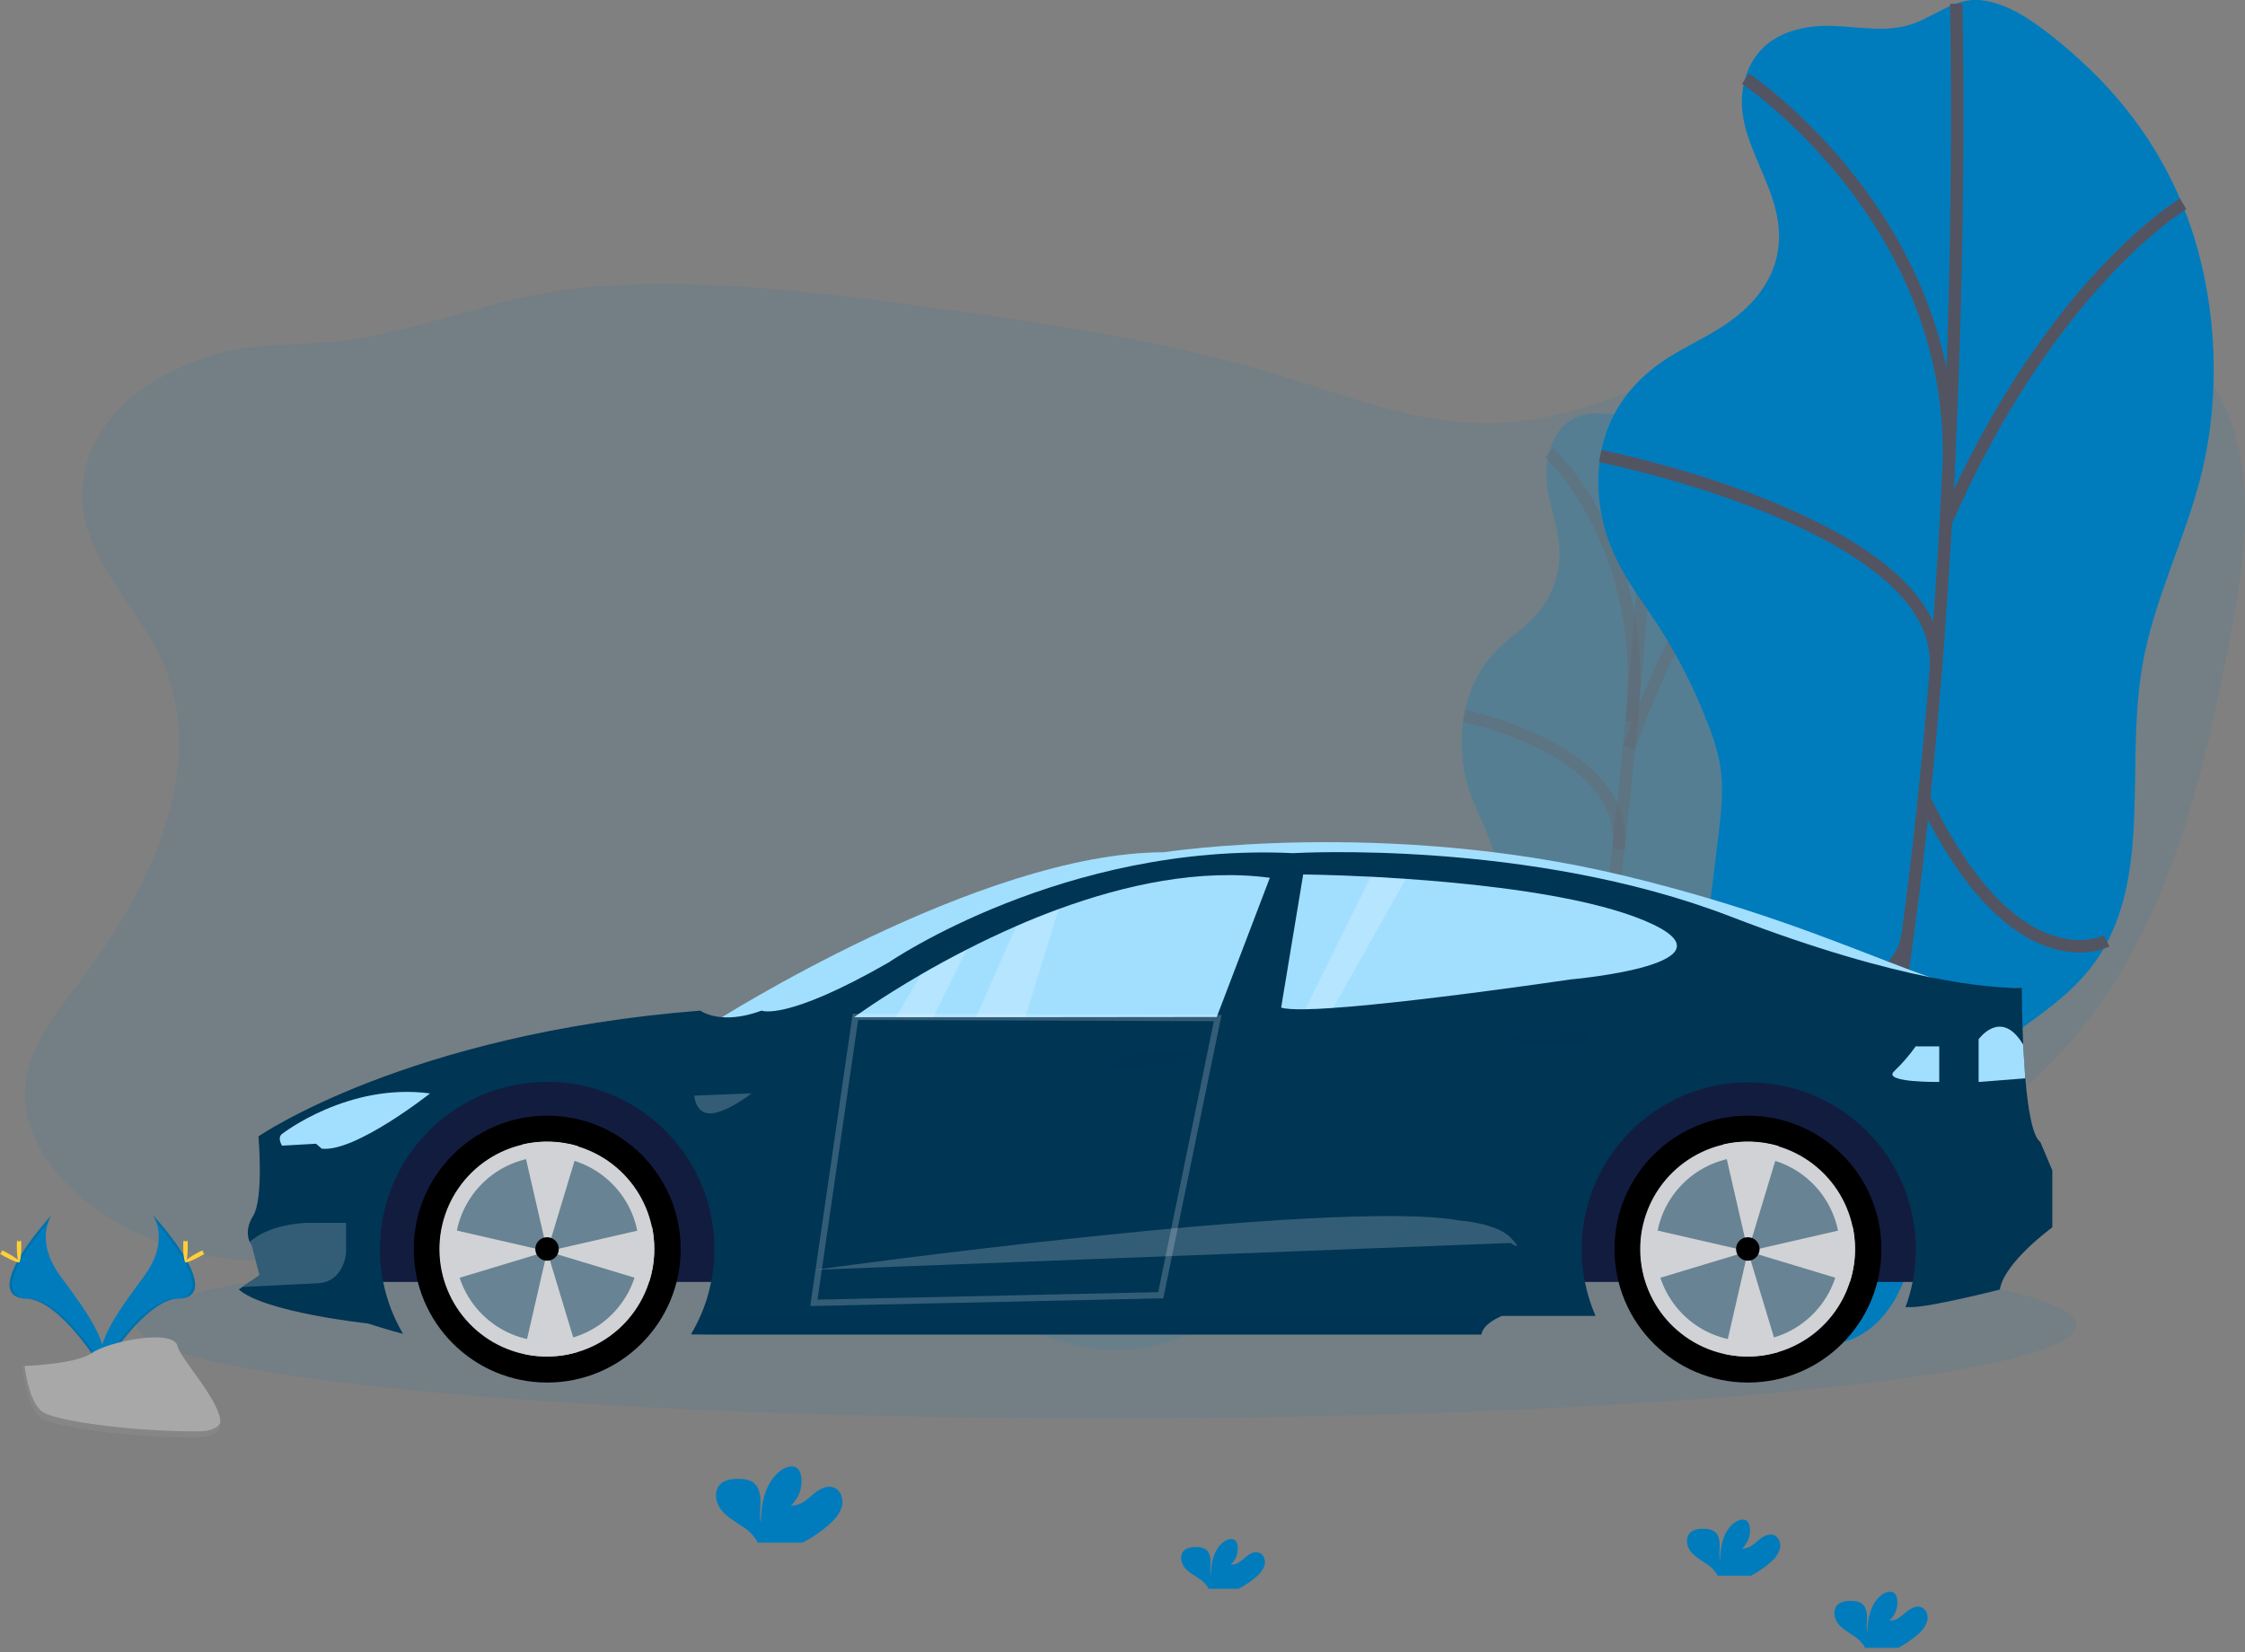 <svg width="360" height="265" viewBox="0 0 360 265" fill="none" xmlns="http://www.w3.org/2000/svg">
<rect x="0" y="0" width="360" height="265" fill="#808080" stroke="none"/>
<g clip-path="url(#clip0)">
<path opacity="0.1" d="M26.035 106.057C33.611 123.168 23.945 142.877 12.585 157.735C8.775 162.707 4.588 167.913 4.053 174.173C3.417 181.807 8.586 188.826 14.723 193.414C25.908 201.775 41.19 204.359 54.502 200.143C66.008 196.507 75.681 188.266 87.284 184.944C106.704 179.386 127.272 188.601 143.888 200.077C155.648 208.198 168.244 218.071 182.421 216.337C192.403 215.116 200.873 208.111 206.617 199.859C209.39 195.86 211.804 191.415 215.847 188.724C218.249 187.125 221.07 186.278 223.895 185.675C249.668 180.167 277.016 193.61 302.448 186.696C319.624 182.025 333.321 168.447 341.835 152.82C350.349 137.192 354.325 119.54 357.637 102.051C359.989 89.622 361.941 76.212 356.547 64.775C350.825 52.678 337.582 45.345 324.273 43.975C310.965 42.604 297.613 46.403 285.351 51.761C270.029 58.461 255.012 67.84 238.287 67.873C226.898 67.894 216.039 63.51 205.148 60.191C186.907 54.619 168.004 51.849 149.126 49.293C131.063 46.847 112.825 44.568 94.653 46.022C81.795 47.043 70.443 51.958 57.967 54.23C49.835 55.713 41.663 54.593 33.684 57.105C23.869 60.177 13.748 67.306 13.207 78.52C12.694 89.182 22.015 96.972 26.035 106.057Z" fill="#007cbd"/>
<g opacity="0.5">
<path opacity="0.5" d="M253.696 66.582C251.879 67.106 249.621 68.458 248.516 72.17C246.335 79.44 251.381 84.413 249.727 91.963C249.274 93.971 248.408 95.861 247.182 97.514C245.157 100.259 242.954 101.56 240.824 103.483C238.116 105.939 236.176 109.125 235.237 112.658C234.207 116.558 234.121 120.646 234.986 124.585C235.746 127.879 237.04 130.275 238.167 132.946C239.57 136.356 240.665 139.884 241.438 143.488C241.868 145.24 242.112 147.033 242.165 148.836C242.202 151.101 241.849 153.562 241.504 155.99L238.425 177.477C238.014 180.338 237.6 183.246 237.585 185.969C237.563 189.114 238.068 191.815 238.57 194.45C239.661 200.136 240.813 206.035 243.296 209.035C245.779 212.034 249.988 210.994 252.58 204.872C255.045 199.056 255.096 191.277 257.27 185.053C260.694 175.238 267.506 173.93 271.283 164.576C274.918 155.605 273.799 144.583 275.645 134.36C276.961 127.028 279.764 120.34 281.425 113.095C283.814 102.658 283.577 91.825 281.669 83.806C279.76 75.787 276.336 70.279 272.556 66.103C270.952 64.332 269.24 62.758 267.226 62.602C265.085 62.438 263.228 65.147 261.101 65.943C258.636 66.862 256.179 65.877 253.696 66.582Z" fill="#007cbd"/>
<path opacity="0.5" d="M265.289 63.111C265.289 63.111 261.654 155.91 246.411 210.634" stroke="#535461" stroke-width="2" stroke-miterlimit="10"/>
<path opacity="0.5" d="M248.421 72.624C248.421 72.624 264.7 87.459 261.628 115.726" stroke="#535461" stroke-width="2" stroke-miterlimit="10"/>
<path opacity="0.5" d="M234.746 114.836C234.746 114.836 261.501 120.216 259.516 136.218" stroke="#535461" stroke-width="2" stroke-miterlimit="10"/>
<path opacity="0.5" d="M281.702 83.584C281.702 83.584 270.88 93.061 261.232 119.903" stroke="#535461" stroke-width="2" stroke-miterlimit="10"/>
<path opacity="0.5" d="M271.12 164.71C271.12 164.71 263.733 170.527 257.804 150.239" stroke="#535461" stroke-width="2" stroke-miterlimit="10"/>
<path opacity="0.5" d="M239.254 176.543C239.254 176.543 254.318 174.577 255.706 165.14" stroke="#535461" stroke-width="2" stroke-miterlimit="10"/>
</g>
<path d="M290.11 4.341C286.38 4.893 281.894 6.62 280.051 11.953C276.434 22.408 287.434 30.321 284.901 41.245C284.141 44.517 282.269 47.178 280.295 49.119C276.427 52.921 272.025 54.572 267.844 57.153C263.664 59.734 259.323 63.783 257.364 70.003C255.477 75.987 256.295 82.599 258.255 87.539C260.214 92.48 263.18 96.162 265.83 100.226C269.057 105.229 271.756 110.554 273.882 116.115C274.831 118.562 275.7 121.143 276.009 124.073C276.351 127.414 275.918 131.009 275.489 134.528L271.665 165.79C271.156 169.953 270.643 174.188 270.938 178.197C271.269 182.825 272.635 186.86 273.984 190.8C276.892 199.299 280.004 208.129 285.482 212.837C290.96 217.544 299.569 216.516 304.2 207.806C308.609 199.514 307.799 188.081 311.557 179.175C317.483 165.14 331.424 164.005 338.131 150.682C344.569 137.901 340.966 121.55 343.551 106.697C345.405 96.053 350.418 86.54 353.002 76.067C356.71 60.977 354.94 45 350.032 32.964C345.125 20.928 337.389 12.411 329.072 5.813C325.546 3.017 321.801 0.491 317.628 0.026C313.179 -0.469 309.631 3.276 305.345 4.217C300.365 5.333 295.166 3.592 290.11 4.341Z" fill="#007cbd"/>
<path d="M313.688 0.596C313.688 0.596 317.196 136.829 292.109 215.607" stroke="#535461" stroke-width="2" stroke-miterlimit="10"/>
<path d="M279.906 12.607C279.906 12.607 315.393 36.388 312.354 77.648" stroke="#535461" stroke-width="2" stroke-miterlimit="10"/>
<path d="M256.612 73.151C256.612 73.151 312.623 84.246 310.412 107.572" stroke="#535461" stroke-width="2" stroke-miterlimit="10"/>
<path d="M350.083 32.695C350.083 32.695 328.796 45.367 312.026 83.751" stroke="#535461" stroke-width="2" stroke-miterlimit="10"/>
<path d="M337.804 150.908C337.804 150.908 323.205 158.592 308.529 128.006" stroke="#535461" stroke-width="2" stroke-miterlimit="10"/>
<path d="M273.232 164.558C273.232 164.558 304.178 163.445 305.948 149.719" stroke="#535461" stroke-width="2" stroke-miterlimit="10"/>
<path opacity="0.1" d="M177.474 227.486C263.335 227.486 332.94 220.8 332.94 212.553C332.94 204.306 263.335 197.62 177.474 197.62C91.612 197.62 22.007 204.306 22.007 212.553C22.007 220.8 91.612 227.486 177.474 227.486Z" fill="#007cbd"/>
<path d="M24.447 194.777C24.447 194.777 27.493 198.776 23.04 204.774C18.587 210.772 14.915 215.868 16.416 219.616C16.416 219.616 23.134 208.445 28.602 208.289C34.069 208.133 30.463 201.495 24.447 194.777Z" fill="#007cbd"/>
<path opacity="0.1" d="M24.447 194.777C24.712 195.162 24.921 195.583 25.068 196.027C30.405 202.294 33.244 208.143 28.118 208.292C23.342 208.431 17.613 216.97 16.238 219.129C16.284 219.295 16.338 219.459 16.402 219.62C16.402 219.62 23.12 208.449 28.587 208.292C34.054 208.136 30.463 201.495 24.447 194.777Z" fill="black"/>
<path d="M30.11 199.856C30.11 201.259 29.954 202.4 29.747 202.4C29.54 202.4 29.383 201.262 29.383 199.856C29.383 198.449 29.579 199.129 29.772 199.129C29.965 199.129 30.11 198.452 30.11 199.856Z" fill="#FFD037"/>
<path d="M32.048 201.528C30.816 202.2 29.743 202.618 29.652 202.433C29.561 202.248 30.481 201.579 31.713 200.91C32.946 200.241 32.459 200.728 32.553 200.91C32.648 201.092 33.284 200.852 32.048 201.528Z" fill="#FFD037"/>
<path d="M8.354 194.777C8.354 194.777 5.307 198.776 9.76 204.774C14.214 210.772 17.871 215.868 16.416 219.616C16.416 219.616 9.699 208.445 4.231 208.289C-1.236 208.133 2.341 201.495 8.354 194.777Z" fill="#007cbd"/>
<path opacity="0.1" d="M8.354 194.777C8.088 195.162 7.879 195.583 7.732 196.027C2.396 202.294 -0.443 208.143 4.682 208.292C9.459 208.431 15.188 216.97 16.562 219.129C16.517 219.295 16.462 219.459 16.398 219.62C16.398 219.62 9.681 208.449 4.213 208.292C-1.254 208.136 2.341 201.495 8.354 194.777Z" fill="black"/>
<path d="M2.694 199.856C2.694 201.259 2.85 202.4 3.057 202.4C3.264 202.4 3.421 201.262 3.421 199.856C3.421 198.449 3.224 199.129 3.032 199.129C2.839 199.129 2.694 198.452 2.694 199.856Z" fill="#FFD037"/>
<path d="M0.749 201.528C1.981 202.2 3.054 202.618 3.144 202.433C3.235 202.248 2.316 201.579 1.083 200.91C-0.149 200.241 0.338 200.728 0.244 200.91C0.149 201.092 -0.483 200.852 0.749 201.528Z" fill="#FFD037"/>
<path d="M3.661 219.097C3.661 219.097 12.178 218.835 14.744 217.006C17.311 215.178 27.831 213.008 28.482 215.916C29.132 218.824 41.281 230.497 31.666 230.573C22.051 230.649 9.324 229.075 6.761 227.516C4.199 225.956 3.661 219.097 3.661 219.097Z" fill="#A8A8A8"/>
<path opacity="0.2" d="M31.841 229.569C22.226 229.646 9.499 228.072 6.936 226.512C4.984 225.323 4.206 221.059 3.948 219.093H3.664C3.664 219.093 4.202 225.963 6.765 227.523C9.328 229.082 22.055 230.66 31.684 230.584C34.462 230.562 35.418 229.573 35.367 228.112C34.956 228.995 33.905 229.548 31.841 229.569Z" fill="black"/>
<path d="M114.519 163.929C114.519 163.929 157.142 136.697 186.609 136.697C186.609 136.697 222.085 131.172 260.672 140.511C299.26 149.849 313.513 161.958 324.212 158.403L279.266 159.719L114.519 163.929Z" fill="#A2DFFF"/>
<path opacity="0.1" d="M114.519 163.929C114.519 163.929 157.142 136.697 186.609 136.697C186.609 136.697 222.085 131.172 260.672 140.511C299.26 149.849 313.513 161.958 324.212 158.403L279.266 159.719L114.519 163.929Z" fill="#A2DFFF"/>
<path d="M315.418 205.606H55.473L62.62 176.972L106.824 165.219L315.418 170.701V205.606Z" fill="#121C3F"/>
<path d="M329.101 187.714V196.853C329.101 196.853 321.383 202.451 320.682 206.835C320.682 206.835 309.631 209.642 306.475 209.642C306.188 209.642 305.876 209.642 305.548 209.674C306.041 208.352 306.427 206.991 306.701 205.607C307.475 201.721 307.377 197.712 306.415 193.868C305.454 190.025 303.651 186.442 301.138 183.379C298.625 180.316 295.464 177.849 291.882 176.154C288.301 174.46 284.388 173.581 280.426 173.581C276.464 173.581 272.551 174.46 268.969 176.154C265.388 177.849 262.227 180.316 259.713 183.379C257.2 186.442 255.398 190.025 254.436 193.868C253.474 197.712 253.377 201.721 254.151 205.607C254.523 207.48 255.094 209.308 255.855 211.059H240.871C240.871 211.059 240.733 211.107 240.508 211.205C239.704 211.568 237.81 212.528 237.538 214.037H113.356L110.811 214.015C111.352 213.107 111.838 212.167 112.266 211.201C113.063 209.411 113.656 207.537 114.032 205.614C114.771 201.941 114.733 198.155 113.919 194.498C113.105 190.841 111.534 187.396 109.307 184.383C107.08 181.371 104.246 178.859 100.989 177.009C97.732 175.159 94.123 174.011 90.395 173.641C86.667 173.271 82.903 173.687 79.345 174.86C75.788 176.034 72.516 177.94 69.74 180.456C66.964 182.971 64.746 186.041 63.23 189.466C61.713 192.891 60.93 196.597 60.933 200.343C60.933 202.109 61.106 203.871 61.449 205.603C62.035 208.536 63.109 211.35 64.626 213.927C62.852 213.495 58.981 212.266 58.981 212.266C58.981 212.266 42.495 210.514 38.286 206.813L38.922 206.374L41.619 204.53L40.391 199.805C40.242 199.605 40.12 199.388 40.027 199.158C39.7 198.369 39.413 196.904 40.569 195.064C42.321 192.258 41.445 182.261 41.445 182.261C41.445 182.261 65.299 165.776 112.306 162.09C112.306 162.09 113.429 162.962 115.748 163.144C117.318 163.271 119.438 163.078 122.131 162.09C122.131 162.09 125.988 163.842 142.488 154.372C142.488 154.372 170.556 135.077 207.391 136.836C207.391 136.836 245.277 134.553 277.55 147.015C291.458 152.38 302.041 155.241 309.584 156.753C316.549 158.153 320.922 158.411 322.925 158.433H322.968C323.623 158.433 324.012 158.433 324.15 158.433H324.208C324.208 158.433 324.208 162.61 324.43 167.542V167.568C324.51 169.284 324.619 171.09 324.771 172.846V172.955C325.193 177.845 325.92 182.287 327.181 183.166L329.101 187.714Z" fill="#003554"/>
<path d="M45.236 181.861C45.236 181.861 55.804 173.616 68.96 175.372C68.96 175.372 56.989 184.846 51.594 184.231L50.675 183.442L45.222 183.748C45.222 183.748 44.407 182.475 45.236 181.861Z" fill="#A2DFFF"/>
<path opacity="0.2" d="M55.495 196.125V200.993C55.495 200.993 55.131 205.642 50.933 205.817L38.937 206.409L41.63 204.566L40.401 199.841C40.252 199.643 40.13 199.427 40.038 199.197C41.129 198.194 43.699 196.5 48.926 196.136L55.495 196.125Z" fill="white"/>
<path opacity="0.2" d="M111.317 175.725L120.525 175.361C120.525 175.361 116.799 178.299 114.167 178.564C111.535 178.829 111.317 175.725 111.317 175.725Z" fill="white"/>
<path opacity="0.2" d="M130.7 203.658C130.7 203.658 213.971 192.08 234.099 195.762C234.099 195.762 240.017 196.159 242.256 198.525C244.495 200.892 242.256 199.357 242.256 199.357L130.7 203.658Z" fill="white"/>
<path opacity="0.5" d="M177.314 171.163C177.314 171.163 178.368 169.189 180.076 169.145L191.171 168.575C191.171 168.575 190.996 170.109 189.023 170.679L177.314 171.163Z" fill="#003554"/>
<path opacity="0.5" d="M241.511 167.829C241.511 167.829 242.565 165.855 244.274 165.812L255.368 165.227C255.368 165.227 255.194 166.761 253.22 167.331L241.511 167.829Z" fill="#003554"/>
<path d="M203.629 140.784L195.115 163.111L164.42 163.144H156.517H149.643H143.699H136.967C136.967 163.144 141.067 160.134 147.672 156.299C149.853 155.026 152.329 153.667 155.015 152.3C157.487 151.035 160.148 149.755 162.944 148.541C165.125 147.582 167.422 146.658 169.771 145.797C180.418 141.903 192.385 139.29 203.629 140.784Z" fill="#A2DFFF"/>
<path d="M251.86 157.087C251.86 157.087 239.035 158.988 226.796 160.395C222.117 160.933 217.526 161.399 213.767 161.657L213.244 161.693C211.79 161.788 210.441 161.849 209.296 161.871C207.478 161.904 206.119 161.824 205.439 161.606L208.976 140.249C208.976 140.249 213.338 140.296 219.791 140.613L221.201 140.689C222.543 140.765 223.957 140.852 225.433 140.954C227.541 141.1 229.762 141.274 232.052 141.485C243.111 142.499 255.637 144.32 263.569 147.599C280.448 154.586 251.86 157.087 251.86 157.087Z" fill="#A2DFFF"/>
<path d="M310.969 167.83V173.53C310.969 173.53 301.761 173.66 303.735 171.821C305.012 170.6 306.172 169.261 307.199 167.822L310.969 167.83Z" fill="#A2DFFF"/>
<path d="M324.764 172.948L317.286 173.533V166.681C317.286 166.681 320.751 161.813 324.215 167.208L324.415 167.524L324.764 172.948Z" fill="#A2DFFF"/>
<path d="M87.75 221.743C99.569 221.743 109.15 212.162 109.15 200.343C109.15 188.524 99.569 178.942 87.75 178.942C75.931 178.942 66.35 188.524 66.35 200.343C66.35 212.162 75.931 221.743 87.75 221.743Z" fill="black"/>
<path d="M104.915 200.325C104.923 204.741 103.234 208.991 100.198 212.197C97.162 215.404 93.01 217.322 88.6 217.554C84.191 217.787 79.86 216.318 76.503 213.449C73.145 210.58 71.018 206.532 70.561 202.139C70.103 197.747 71.35 193.347 74.044 189.848C76.738 186.349 80.673 184.018 85.036 183.337C89.399 182.656 93.857 183.677 97.489 186.189C101.121 188.701 103.649 192.512 104.552 196.835C104.791 197.983 104.913 199.152 104.915 200.325Z" fill="#D0D2D5"/>
<path opacity="0.5" d="M87.724 215.112C95.874 215.112 102.48 208.49 102.48 200.32C102.48 192.151 95.874 185.529 87.724 185.529C79.575 185.529 72.969 192.151 72.969 200.32C72.969 208.49 79.575 215.112 87.724 215.112Z" fill="#003554"/>
<path d="M92.661 183.81V184.435L87.75 200.695L83.809 183.541C86.733 182.859 89.784 182.952 92.661 183.81V183.81Z" fill="#D0D2D5"/>
<path d="M92.625 216.846C89.812 217.679 86.833 217.782 83.969 217.145L87.746 200.695L92.625 216.846Z" fill="#D0D2D5"/>
<path d="M104.915 200.325C104.918 202.118 104.64 203.902 104.094 205.61H104.025L87.764 200.699L104.581 196.838C104.809 197.986 104.922 199.154 104.915 200.325Z" fill="#D0D2D5"/>
<path d="M87.75 200.695L71.49 205.606H71.362C70.457 202.767 70.295 199.743 70.893 196.824L87.75 200.695Z" fill="#D0D2D5"/>
<path d="M87.724 202.207C88.766 202.207 89.611 201.363 89.611 200.321C89.611 199.279 88.766 198.434 87.724 198.434C86.682 198.434 85.838 199.279 85.838 200.321C85.838 201.363 86.682 202.207 87.724 202.207Z" fill="black"/>
<path d="M280.295 221.743C292.114 221.743 301.695 212.162 301.695 200.343C301.695 188.524 292.114 178.942 280.295 178.942C268.476 178.942 258.895 188.524 258.895 200.343C258.895 212.162 268.476 221.743 280.295 221.743Z" fill="black"/>
<path d="M297.464 200.325C297.472 204.741 295.783 208.991 292.747 212.197C289.711 215.404 285.559 217.322 281.149 217.554C276.739 217.787 272.408 216.318 269.051 213.449C265.694 210.58 263.567 206.532 263.11 202.139C262.652 197.747 263.899 193.347 266.593 189.848C269.287 186.349 273.222 184.018 277.585 183.337C281.948 182.656 286.406 183.677 290.038 186.189C293.669 188.701 296.198 192.512 297.1 196.835C297.34 197.983 297.462 199.152 297.464 200.325Z" fill="#D0D2D5"/>
<path opacity="0.5" d="M280.273 215.112C288.422 215.112 295.028 208.49 295.028 200.32C295.028 192.151 288.422 185.529 280.273 185.529C272.124 185.529 265.518 192.151 265.518 200.32C265.518 208.49 272.124 215.112 280.273 215.112Z" fill="#003554"/>
<path d="M285.206 183.81V184.435L280.295 200.695L276.354 183.541C279.278 182.859 282.329 182.952 285.206 183.81V183.81Z" fill="#D0D2D5"/>
<path d="M285.173 216.846C282.36 217.679 279.381 217.782 276.518 217.145L280.295 200.695L285.173 216.846Z" fill="#D0D2D5"/>
<path d="M297.464 200.324C297.466 202.118 297.189 203.901 296.642 205.61H296.559L280.295 200.695L297.111 196.834C297.346 197.983 297.464 199.152 297.464 200.324V200.324Z" fill="#D0D2D5"/>
<path d="M280.295 200.695L264.035 205.606H263.907C263.002 202.767 262.84 199.743 263.438 196.824L280.295 200.695Z" fill="#D0D2D5"/>
<path d="M280.273 202.207C281.315 202.207 282.16 201.363 282.16 200.321C282.16 199.279 281.315 198.434 280.273 198.434C279.231 198.434 278.386 199.279 278.386 200.321C278.386 201.363 279.231 202.207 280.273 202.207Z" fill="black"/>
<path opacity="0.2" d="M155.019 152.322L149.643 163.158H143.699L147.672 156.32C149.864 155.048 152.333 153.692 155.019 152.322Z" fill="white"/>
<path opacity="0.2" d="M169.771 145.818L164.416 163.147H156.513L162.947 148.556C165.143 147.603 167.426 146.687 169.771 145.818Z" fill="white"/>
<path opacity="0.2" d="M225.44 140.972L213.775 161.66L213.251 161.697C211.797 161.791 210.448 161.853 209.303 161.875L219.798 140.634L221.208 140.711C222.532 140.783 223.957 140.871 225.44 140.972Z" fill="white"/>
<path opacity="0.2" d="M137.17 163.085L130.511 208.958L186.133 207.74L195.264 163.285L137.17 163.085Z" stroke="white" stroke-miterlimit="10"/>
<path opacity="0.5" d="M240.511 211.19C239.708 211.553 237.814 212.513 237.541 214.021H113.356L110.811 214C111.352 213.092 111.838 212.152 112.266 211.186L240.511 211.19Z" fill="#003554"/>
<path d="M133.146 244.339C133.993 243.551 134.789 242.62 135.036 241.489C135.284 240.359 134.8 238.999 133.717 238.581C132.506 238.116 131.208 238.945 130.227 239.806C129.245 240.668 128.119 241.624 126.835 241.442C127.496 240.843 127.991 240.082 128.27 239.235C128.55 238.388 128.605 237.482 128.431 236.607C128.375 236.246 128.222 235.907 127.988 235.626C127.315 234.899 126.094 235.215 125.29 235.782C122.746 237.6 122.019 241.064 122.001 244.198C121.742 243.067 121.961 241.889 121.953 240.73C121.946 239.57 121.63 238.287 120.652 237.662C120.043 237.334 119.358 237.174 118.667 237.196C117.515 237.153 116.232 237.269 115.446 238.112C114.468 239.159 114.719 240.915 115.574 242.067C116.428 243.22 117.718 243.943 118.907 244.739C119.861 245.308 120.675 246.085 121.288 247.011C121.361 247.141 121.42 247.277 121.466 247.418H128.686C130.304 246.598 131.805 245.562 133.146 244.339V244.339Z" fill="#007cbd"/>
<path d="M201.548 252.811C202.11 252.294 202.638 251.685 202.802 250.945C202.965 250.205 202.645 249.314 201.927 249.041C201.124 248.736 200.263 249.279 199.612 249.843C198.962 250.407 198.214 251.033 197.363 250.914C197.802 250.521 198.13 250.024 198.315 249.469C198.5 248.914 198.537 248.321 198.422 247.748C198.384 247.512 198.283 247.29 198.128 247.106C197.682 246.63 196.872 246.837 196.339 247.208C194.652 248.398 194.17 250.666 194.158 252.718C193.986 251.978 194.131 251.207 194.126 250.447C194.121 249.688 193.912 248.848 193.263 248.439C192.859 248.224 192.405 248.119 191.947 248.134C191.183 248.105 190.332 248.182 189.812 248.734C189.163 249.419 189.329 250.569 189.896 251.323C190.462 252.078 191.318 252.551 192.106 253.072C192.739 253.445 193.279 253.953 193.685 254.56C193.733 254.645 193.773 254.734 193.803 254.827H198.59C199.664 254.289 200.659 253.611 201.548 252.811V252.811Z" fill="#007cbd"/>
<path d="M284.039 250.454C284.705 249.91 285.191 249.178 285.431 248.352C285.613 247.516 285.257 246.517 284.457 246.211C283.563 245.87 282.607 246.488 281.883 247.116C281.16 247.745 280.328 248.458 279.379 248.323C279.866 247.881 280.231 247.32 280.438 246.696C280.644 246.071 280.685 245.403 280.557 244.757C280.516 244.49 280.402 244.238 280.229 244.03C279.731 243.499 278.834 243.728 278.237 244.147C276.347 245.477 275.82 248.043 275.809 250.355C275.62 249.523 275.78 248.654 275.773 247.811C275.765 246.967 275.533 245.993 274.813 245.55C274.367 245.31 273.865 245.191 273.359 245.204C272.508 245.172 271.563 245.259 270.982 245.881C270.254 246.651 270.447 247.949 271.076 248.789C271.705 249.628 272.657 250.17 273.537 250.759C274.242 251.178 274.844 251.751 275.296 252.435C275.35 252.53 275.394 252.629 275.427 252.733H280.753C281.946 252.125 283.052 251.358 284.039 250.454V250.454Z" fill="#007cbd"/>
<path d="M307.668 262.017C308.334 261.474 308.82 260.741 309.06 259.916C309.242 259.08 308.886 258.08 308.086 257.775C307.192 257.433 306.236 258.051 305.512 258.68C304.789 259.309 303.956 260.021 303.008 259.887C303.495 259.445 303.86 258.884 304.066 258.259C304.273 257.634 304.314 256.966 304.185 256.321C304.144 256.053 304.031 255.802 303.858 255.594C303.36 255.063 302.462 255.292 301.866 255.71C299.976 257.04 299.449 259.607 299.438 261.919C299.249 261.086 299.409 260.218 299.401 259.374C299.394 258.531 299.161 257.557 298.442 257.113C297.995 256.873 297.494 256.754 296.988 256.768C296.137 256.735 295.192 256.822 294.61 257.444C293.883 258.215 294.076 259.512 294.705 260.352C295.334 261.192 296.286 261.734 297.166 262.322C297.871 262.742 298.472 263.314 298.925 263.998C298.978 264.093 299.022 264.193 299.056 264.296H304.382C305.575 263.688 306.68 262.922 307.668 262.017Z" fill="#007cbd"/>
<path opacity="0.1" d="M188.488 191.887H188.361C188.361 191.887 192.541 190.76 188.488 191.887Z" fill="black"/>
<path opacity="0.1" d="M223.048 212.938V213.556C223 213.353 223 213.142 223.048 212.938V212.938Z" fill="black"/>
</g>
<defs>
<clipPath id="clip0">
<rect width="360" height="264.289" fill="white"/>
</clipPath>
</defs>
</svg>
